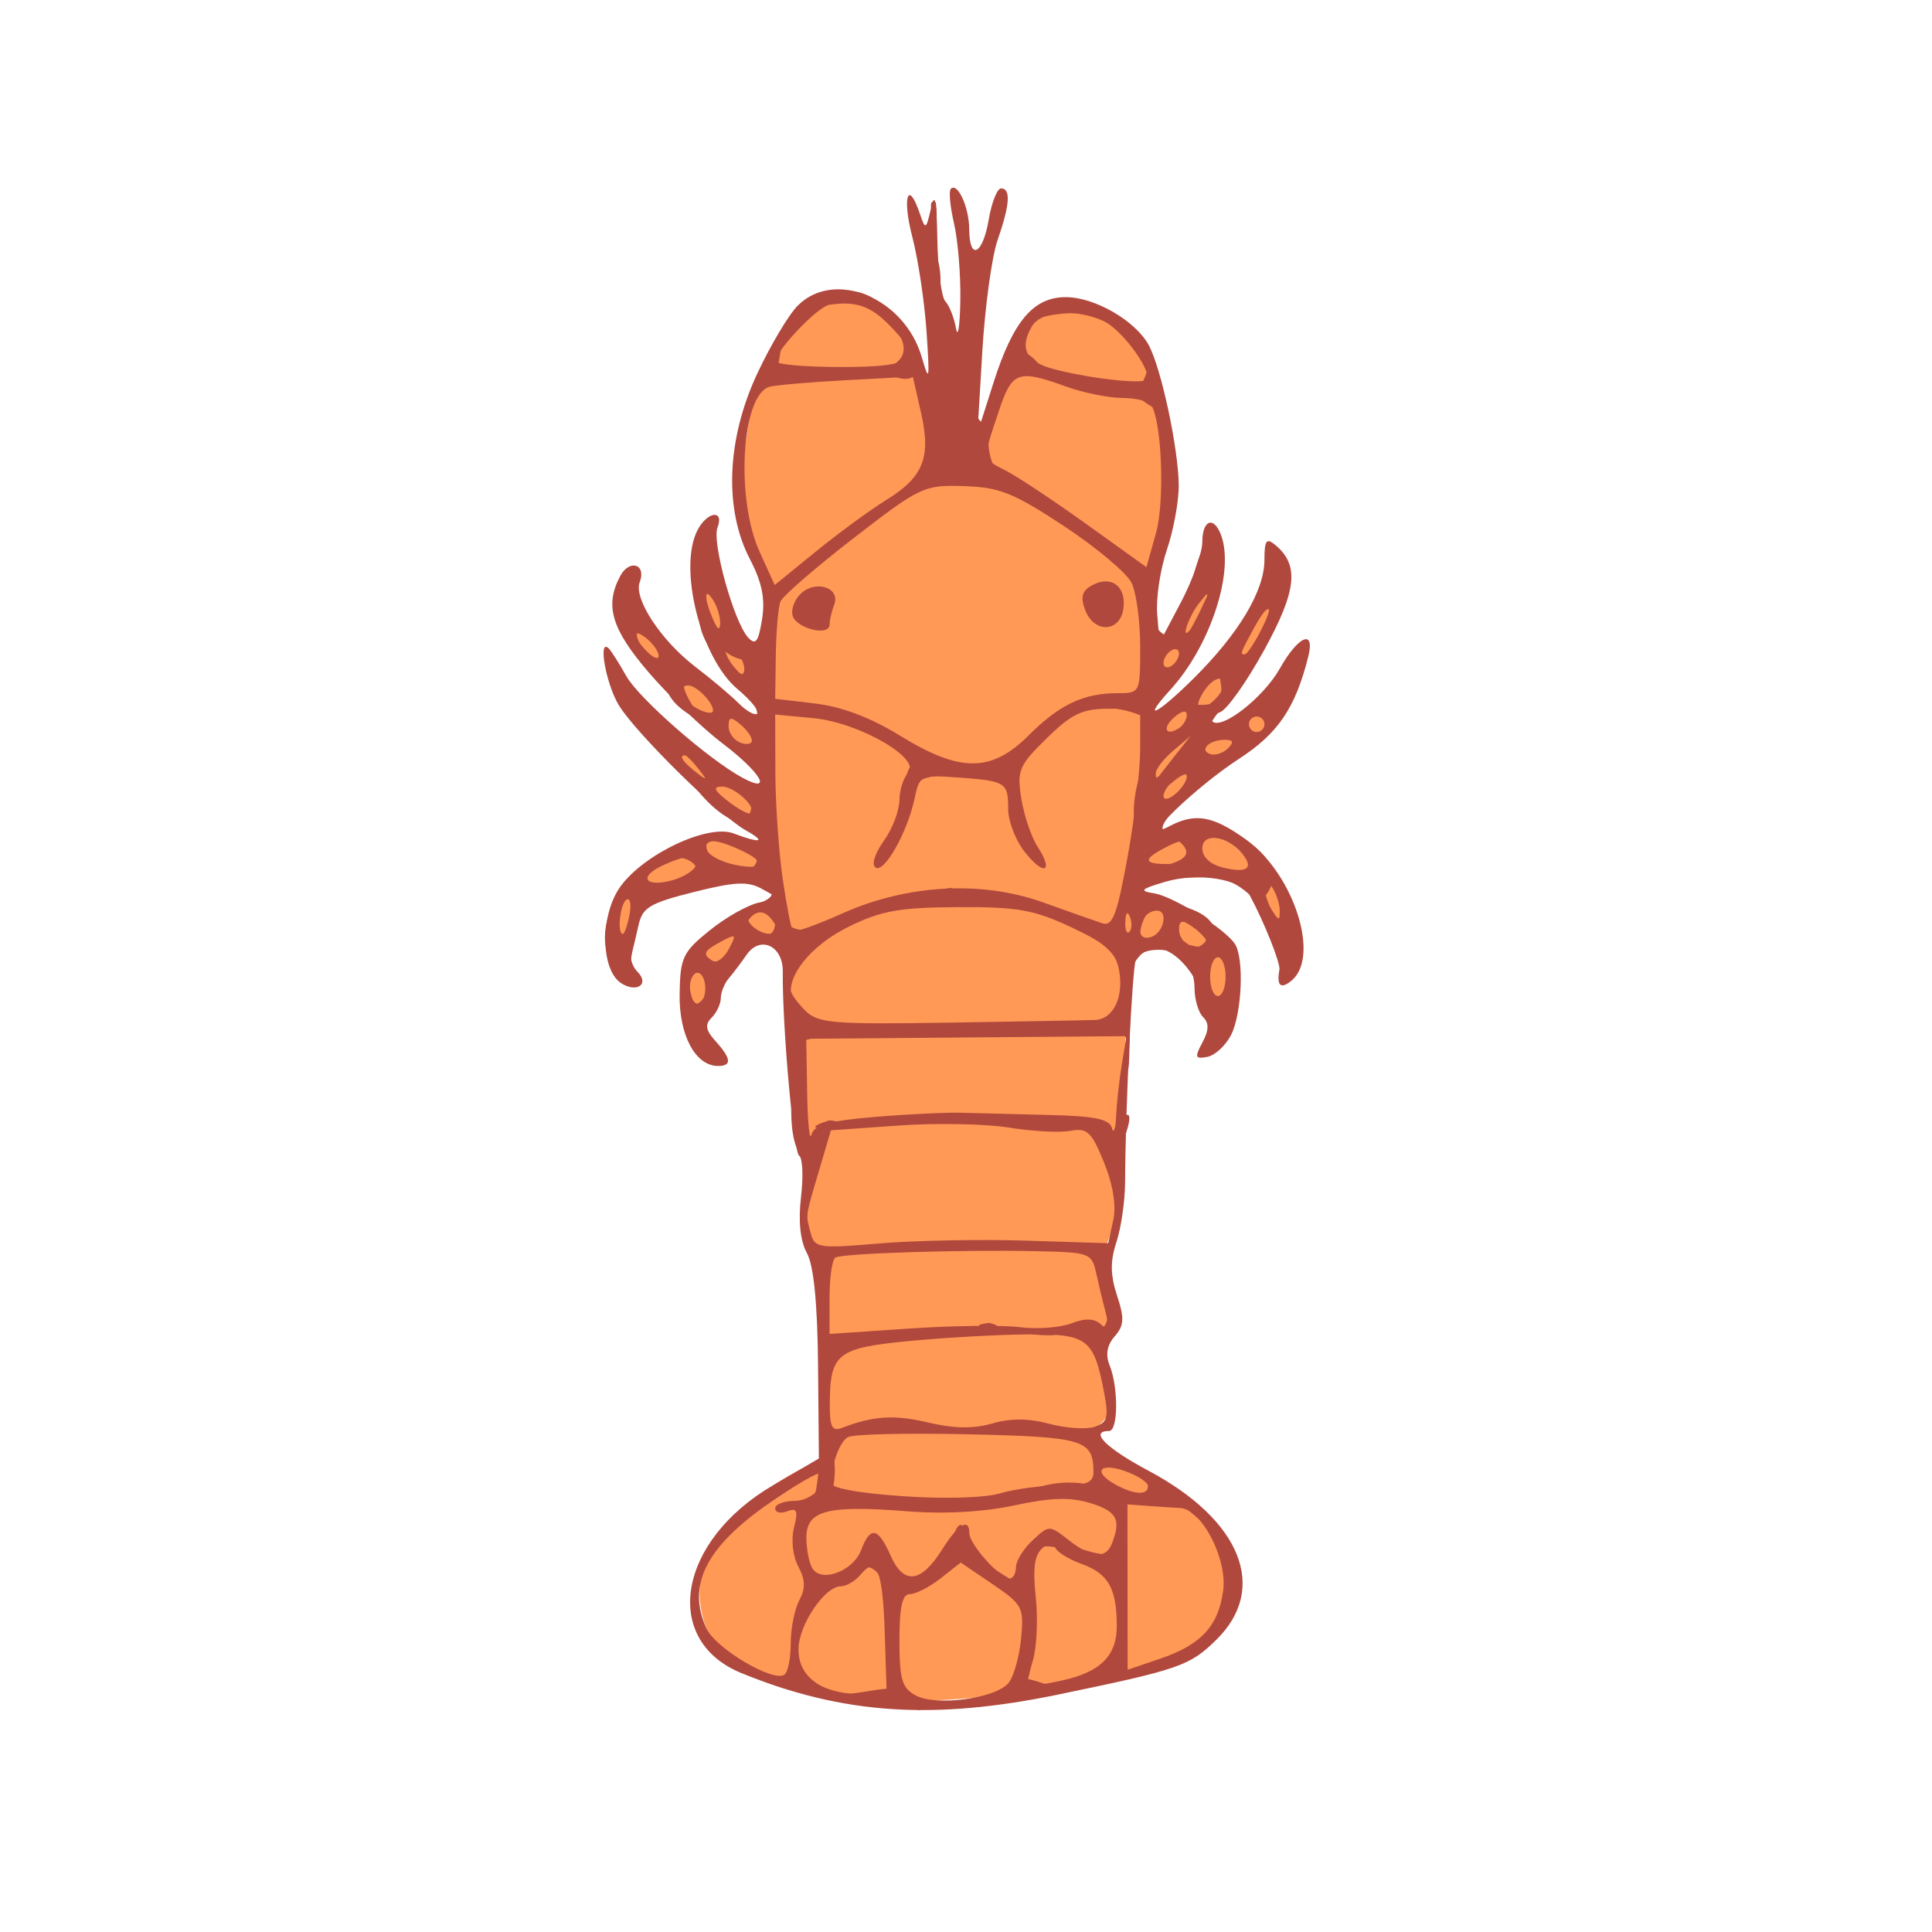 <?xml version="1.0" encoding="UTF-8" standalone="no"?>
<!-- Created with Inkscape (http://www.inkscape.org/) -->

<svg
   width="64"
   height="64"
   viewBox="0 0 16.933 16.933"
   version="1.1"
   id="svg5"
   inkscape:version="1.1.1 (3bf5ae0d25, 2021-09-20)"
   sodipodi:docname="cigale_de_mer.svg"
   xmlns:inkscape="http://www.inkscape.org/namespaces/inkscape"
   xmlns:sodipodi="http://sodipodi.sourceforge.net/DTD/sodipodi-0.dtd"
   xmlns="http://www.w3.org/2000/svg"
   xmlns:svg="http://www.w3.org/2000/svg">
  <sodipodi:namedview
     id="namedview7"
     pagecolor="#ffffff"
     bordercolor="#666666"
     borderopacity="1.0"
     inkscape:pageshadow="2"
     inkscape:pageopacity="0.0"
     inkscape:pagecheckerboard="0"
     inkscape:document-units="mm"
     showgrid="false"
     units="px"
     inkscape:zoom="11.313709"
     inkscape:cx="9.678524"
     inkscape:cy="23.29033"
     inkscape:window-width="1920"
     inkscape:window-height="1017"
     inkscape:window-x="1912"
     inkscape:window-y="-8"
     inkscape:window-maximized="1"
     inkscape:current-layer="g22858" />
  <defs
     id="defs2">
    <pattern
       id="EMFhbasepattern"
       patternUnits="userSpaceOnUse"
       width="6"
       height="6"
       x="0"
       y="0" />
    <pattern
       id="EMFhbasepattern-5"
       patternUnits="userSpaceOnUse"
       width="6"
       height="6"
       x="0"
       y="0" />
    <pattern
       id="EMFhbasepattern-56"
       patternUnits="userSpaceOnUse"
       width="6"
       height="6"
       x="0"
       y="0" />
    <pattern
       id="EMFhbasepattern-6"
       patternUnits="userSpaceOnUse"
       width="6"
       height="6"
       x="0"
       y="0" />
    <pattern
       id="EMFhbasepattern-62"
       patternUnits="userSpaceOnUse"
       width="6"
       height="6"
       x="0"
       y="0" />
    <pattern
       id="EMFhbasepattern-8"
       patternUnits="userSpaceOnUse"
       width="6"
       height="6"
       x="0"
       y="0" />
    <pattern
       id="EMFhbasepattern-81"
       patternUnits="userSpaceOnUse"
       width="6"
       height="6"
       x="0"
       y="0" />
    <pattern
       id="EMFhbasepattern-9"
       patternUnits="userSpaceOnUse"
       width="6"
       height="6"
       x="0"
       y="0" />
    <pattern
       id="EMFhbasepattern-52"
       patternUnits="userSpaceOnUse"
       width="6"
       height="6"
       x="0"
       y="0" />
    <pattern
       id="EMFhbasepattern-0"
       patternUnits="userSpaceOnUse"
       width="6"
       height="6"
       x="0"
       y="0" />
    <pattern
       id="EMFhbasepattern-7"
       patternUnits="userSpaceOnUse"
       width="6"
       height="6"
       x="0"
       y="0" />
    <pattern
       id="EMFhbasepattern-65"
       patternUnits="userSpaceOnUse"
       width="6"
       height="6"
       x="0"
       y="0" />
    <pattern
       id="EMFhbasepattern-3"
       patternUnits="userSpaceOnUse"
       width="6"
       height="6"
       x="0"
       y="0" />
    <pattern
       id="EMFhbasepattern-90"
       patternUnits="userSpaceOnUse"
       width="6"
       height="6"
       x="0"
       y="0" />
    <pattern
       id="EMFhbasepattern-4"
       patternUnits="userSpaceOnUse"
       width="6"
       height="6"
       x="0"
       y="0" />
    <pattern
       id="EMFhbasepattern-2"
       patternUnits="userSpaceOnUse"
       width="6"
       height="6"
       x="0"
       y="0" />
    <pattern
       id="EMFhbasepattern-40"
       patternUnits="userSpaceOnUse"
       width="6"
       height="6"
       x="0"
       y="0" />
    <pattern
       id="EMFhbasepattern-74"
       patternUnits="userSpaceOnUse"
       width="6"
       height="6"
       x="0"
       y="0" />
    <pattern
       id="EMFhbasepattern-656"
       patternUnits="userSpaceOnUse"
       width="6"
       height="6"
       x="0"
       y="0" />
    <pattern
       id="EMFhbasepattern-76"
       patternUnits="userSpaceOnUse"
       width="6"
       height="6"
       x="0"
       y="0" />
    <pattern
       id="EMFhbasepattern-1"
       patternUnits="userSpaceOnUse"
       width="6"
       height="6"
       x="0"
       y="0" />
    <pattern
       id="EMFhbasepattern-42"
       patternUnits="userSpaceOnUse"
       width="6"
       height="6"
       x="0"
       y="0" />
    <pattern
       id="EMFhbasepattern-73"
       patternUnits="userSpaceOnUse"
       width="6"
       height="6"
       x="0"
       y="0" />
    <pattern
       id="EMFhbasepattern-566"
       patternUnits="userSpaceOnUse"
       width="6"
       height="6"
       x="0"
       y="0" />
    <pattern
       id="EMFhbasepattern-71"
       patternUnits="userSpaceOnUse"
       width="6"
       height="6"
       x="0"
       y="0" />
    <pattern
       id="EMFhbasepattern-31"
       patternUnits="userSpaceOnUse"
       width="6"
       height="6"
       x="0"
       y="0" />
    <pattern
       id="EMFhbasepattern-60"
       patternUnits="userSpaceOnUse"
       width="6"
       height="6"
       x="0"
       y="0" />
    <pattern
       id="EMFhbasepattern-28"
       patternUnits="userSpaceOnUse"
       width="6"
       height="6"
       x="0"
       y="0" />
    <pattern
       id="EMFhbasepattern-02"
       patternUnits="userSpaceOnUse"
       width="6"
       height="6"
       x="0"
       y="0" />
    <pattern
       id="EMFhbasepattern-57"
       patternUnits="userSpaceOnUse"
       width="6"
       height="6"
       x="0"
       y="0" />
    <pattern
       id="EMFhbasepattern-50"
       patternUnits="userSpaceOnUse"
       width="6"
       height="6"
       x="0"
       y="0" />
    <pattern
       id="EMFhbasepattern-45"
       patternUnits="userSpaceOnUse"
       width="6"
       height="6"
       x="0"
       y="0" />
    <pattern
       id="EMFhbasepattern-33"
       patternUnits="userSpaceOnUse"
       width="6"
       height="6"
       x="0"
       y="0" />
    <pattern
       id="EMFhbasepattern-21"
       patternUnits="userSpaceOnUse"
       width="6"
       height="6"
       x="0"
       y="0" />
    <pattern
       id="EMFhbasepattern-818"
       patternUnits="userSpaceOnUse"
       width="6"
       height="6"
       x="0"
       y="0" />
    <pattern
       id="EMFhbasepattern-32"
       patternUnits="userSpaceOnUse"
       width="6"
       height="6"
       x="0"
       y="0" />
    <pattern
       id="EMFhbasepattern-38"
       patternUnits="userSpaceOnUse"
       width="6"
       height="6"
       x="0"
       y="0" />
    <pattern
       id="EMFhbasepattern-39"
       patternUnits="userSpaceOnUse"
       width="6"
       height="6"
       x="0"
       y="0" />
    <pattern
       id="EMFhbasepattern-86"
       patternUnits="userSpaceOnUse"
       width="6"
       height="6"
       x="0"
       y="0" />
    <pattern
       id="EMFhbasepattern-07"
       patternUnits="userSpaceOnUse"
       width="6"
       height="6"
       x="0"
       y="0" />
    <pattern
       id="EMFhbasepattern-524"
       patternUnits="userSpaceOnUse"
       width="6"
       height="6"
       x="0"
       y="0" />
    <pattern
       id="EMFhbasepattern-508"
       patternUnits="userSpaceOnUse"
       width="6"
       height="6"
       x="0"
       y="0" />
    <pattern
       id="EMFhbasepattern-217"
       patternUnits="userSpaceOnUse"
       width="6"
       height="6"
       x="0"
       y="0" />
    <pattern
       id="EMFhbasepattern-84"
       patternUnits="userSpaceOnUse"
       width="6"
       height="6"
       x="0"
       y="0" />
    <pattern
       id="EMFhbasepattern-96"
       patternUnits="userSpaceOnUse"
       width="6"
       height="6"
       x="0"
       y="0" />
    <pattern
       id="EMFhbasepattern-48"
       patternUnits="userSpaceOnUse"
       width="6"
       height="6"
       x="0"
       y="0" />
    <pattern
       id="EMFhbasepattern-23"
       patternUnits="userSpaceOnUse"
       width="6"
       height="6"
       x="0"
       y="0" />
    <pattern
       id="EMFhbasepattern-36"
       patternUnits="userSpaceOnUse"
       width="6"
       height="6"
       x="0"
       y="0" />
    <pattern
       id="EMFhbasepattern-900"
       patternUnits="userSpaceOnUse"
       width="6"
       height="6"
       x="0"
       y="0" />
    <pattern
       id="EMFhbasepattern-37"
       patternUnits="userSpaceOnUse"
       width="6"
       height="6"
       x="0"
       y="0" />
    <pattern
       id="EMFhbasepattern-11"
       patternUnits="userSpaceOnUse"
       width="6"
       height="6"
       x="0"
       y="0" />
    <pattern
       id="EMFhbasepattern-95"
       patternUnits="userSpaceOnUse"
       width="6"
       height="6"
       x="0"
       y="0" />
    <pattern
       id="EMFhbasepattern-10"
       patternUnits="userSpaceOnUse"
       width="6"
       height="6"
       x="0"
       y="0" />
    <pattern
       id="EMFhbasepattern-909"
       patternUnits="userSpaceOnUse"
       width="6"
       height="6"
       x="0"
       y="0" />
    <pattern
       id="EMFhbasepattern-06"
       patternUnits="userSpaceOnUse"
       width="6"
       height="6"
       x="0"
       y="0" />
    <pattern
       id="EMFhbasepattern-34"
       patternUnits="userSpaceOnUse"
       width="6"
       height="6"
       x="0"
       y="0" />
    <pattern
       id="EMFhbasepattern-41"
       patternUnits="userSpaceOnUse"
       width="6"
       height="6"
       x="0"
       y="0" />
    <pattern
       id="EMFhbasepattern-82"
       patternUnits="userSpaceOnUse"
       width="6"
       height="6"
       x="0"
       y="0" />
    <pattern
       id="EMFhbasepattern-94"
       patternUnits="userSpaceOnUse"
       width="6"
       height="6"
       x="0"
       y="0" />
    <pattern
       id="EMFhbasepattern-738"
       patternUnits="userSpaceOnUse"
       width="6"
       height="6"
       x="0"
       y="0" />
    <pattern
       id="EMFhbasepattern-19"
       patternUnits="userSpaceOnUse"
       width="6"
       height="6"
       x="0"
       y="0" />
    <pattern
       id="EMFhbasepattern-24"
       patternUnits="userSpaceOnUse"
       width="6"
       height="6"
       x="0"
       y="0" />
    <pattern
       id="EMFhbasepattern-320"
       patternUnits="userSpaceOnUse"
       width="6"
       height="6"
       x="0"
       y="0" />
    <pattern
       id="EMFhbasepattern-91"
       patternUnits="userSpaceOnUse"
       width="6"
       height="6"
       x="0"
       y="0" />
    <pattern
       id="EMFhbasepattern-64"
       patternUnits="userSpaceOnUse"
       width="6"
       height="6"
       x="0"
       y="0" />
  </defs>
  <g
     inkscape:label="Calque 1"
     inkscape:groupmode="layer"
     id="layer1">
    <g
       id="g4128"
       transform="translate(-0.631,0.126)">
      <g
         id="g5578"
         transform="translate(0.089,0.089)">
        <g
           id="g7501"
           transform="translate(-0.063,0.947)">
          <g
             id="g9467"
             transform="translate(-0.089,-0.803)">
            <g
               id="g10302"
               transform="translate(0.312,-0.045)">
              <g
                 id="g11479"
                 transform="translate(-0.126,0.063)">
                <g
                   id="g11873"
                   transform="translate(-0.236,0.665)">
                  <g
                     id="g12382"
                     transform="translate(-121.985,-82.268)">
                    <g
                       id="g13305"
                       transform="matrix(0.133,0,0,0.133,114.639,78.216)">
                      <g
                         id="g17429"
                         transform="translate(0.905,5.664)">
                        <g
                           id="g18595"
                           transform="translate(-3.363,-8.745)">
                          <g
                             id="g21002"
                             transform="translate(1.708,-2.82)">
                            <g
                               id="g23814"
                               transform="translate(8.725,-1.122)">
                              <g
                                 id="g24838"
                                 transform="translate(11.143,-0.857)">
                                <g
                                   id="g25315"
                                   transform="translate(-3.49,2.493)">
                                <g
                                   id="g27220"
                                   transform="translate(2.468,1.234)">
                                <g
                                   id="g29753"
                                   transform="translate(1.476,-2.374)">
                                <g
                                   id="g30615"
                                   transform="translate(0.92,1.369)">
                                <g
                                   id="g31433"
                                   transform="translate(-2.468,-1.41)">
                                <g
                                   id="g31731"
                                   transform="translate(1.058,-0.705)">
                                <g
                                   id="g33243"
                                   transform="matrix(1.077,0,0,1.077,-7.373,-3.174)">
                                <g
                                   id="g35254"
                                   transform="translate(-2.214,-0.92)">
                                <g
                                   id="g36749"
                                   transform="translate(-0.982,-2.782)">
                                <g
                                   id="g37297"
                                   transform="translate(-6.776,-3.503)">
                                <g
                                   id="g38955"
                                   transform="matrix(1.217,0,0,1.217,-23.105,-18.212)">
                                <g
                                   id="g39618"
                                   transform="translate(-0.269,-0.269)">
                                <g
                                   id="g40032"
                                   transform="translate(-1.901,-3.042)">
                                <g
                                   id="g40543"
                                   transform="translate(0.38,-2.091)">
                                <g
                                   id="g41372"
                                   transform="translate(1.966,-7.93)">
                                <g
                                   id="g43278"
                                   transform="translate(1.521,-0.38)">
                                <g
                                   id="g44210"
                                   transform="matrix(1.158,0,0,1.158,-18.904,-21.776)">
                                <g
                                   id="g44833"
                                   transform="matrix(1.12,0,0,1.12,-12.539,-14.548)">
                                <g
                                   id="g47597"
                                   transform="translate(3.111,-1.244)">
                                <g
                                   id="g48754"
                                   transform="translate(-2.904,-6.637)">
                                <g
                                   id="g234"
                                   transform="matrix(0.041,0,0,0.041,104.64,119.672)">
                                <g
                                   id="g2138"
                                   transform="translate(-86.211,-40.57)">
                                <g
                                   id="g2696"
                                   transform="translate(-124306.44,-9412.237)">
                                <g
                                   id="g3765"
                                   transform="translate(25.356,-50.712)">
                                <g
                                   id="g4250"
                                   transform="translate(-70.997,-101.425)">
                                <g
                                   id="g1279"
                                   transform="translate(40.57,-76.069)">
                                <g
                                   id="g9841"
                                   transform="translate(-70.997,30.428)">
                                <g
                                   id="g10661"
                                   transform="translate(-64.546,-46.617)">
                                <g
                                   id="g22277"
                                   transform="translate(-53.248,-70.997)">
                                <g
                                   id="g22858"
                                   transform="rotate(90,124804.94,9867.684)"
                                   style="fill:#b0483e;fill-opacity:1">
                                <path
                                   style="fill:#ff9955;stroke:none;stroke-width:28.687px;stroke-linecap:butt;stroke-linejoin:miter;stroke-opacity:1;fill-opacity:1"
                                   d="m 125205.73,10043.372 c 0,0 57.99,159.699 164.31,119.56 106.33,-40.138 62.62,-305.091 45.17,-393.848 -17.45,-88.757 -45.34,-109.042 -96.05,-110.31 -50.71,-1.268 -114.42,135.339 -114.42,135.339 l -21.36,2.517 -17.31,-16.146 -64.97,10.776 -26.31,-19.651 -51.03,18.7 -58.64,-20.602 -85.26,-1.268 -145.48,-3.803 -13.63,-31.061 21.55,-39.928 49.45,-15.856 -44.06,-17.432 -46.91,32.329 -24.72,57.685 -14.26,8.558 -3.17,-102.376 52.61,-41.204 -34.52,-1.257 -61.51,65.598 9.19,61.806 -28.45,-3.095 -76.78,-108.156 -19.65,6.339 23.77,49.445 -12.68,7.29 -28.52,-24.722 -85.26,-51.98 -5.08,19.017 62.44,33.914 60.86,73.216 -25.36,6.656 -41.2,-40.57 -64.66,-28.843 -12.04,10.459 51.03,24.722 23.13,22.187 -29.79,8.558 -137.87,-23.771 -110.3,20.919 -39.31,41.204 -9.5,42.472 6.83,28.844 113.81,51.055 c 0,0 0.43,32.936 -10.98,37.373 -11.41,4.437 -88.11,35.499 -88.11,35.499 l -30.43,39.302 4.44,36.767 39.3,36.132 58.95,28.526 72.9,11.41 67.36,-9.653 36.64,-20.619 52.78,3.138 4.93,17.929 -69.03,36.307 12.11,9.413 49.75,-10.309 28.24,-16.585 14.79,-22.86 30.03,-15.24 7.49,16.182 -46.48,47.916 -56.48,61.409 15.24,6.275 41.68,-33.17 39,-38.1 37.21,-50.203 28.68,-9.861 8.97,8.068 -54.24,73.063 10.31,10.31 12.89,-10.516 57.04,-70.615 23.75,-8.517 -17.03,48.41 20.17,48.858 25.1,30.48 24.65,15.24 38.1,1.793 -5.82,-13.447 -40.79,-9.413 -21.07,-64.995 -3.14,-53.34 21.06,-14.77 11.22,10.736 -0.9,12.102 39.44,52.444 18.38,9.862 32.28,3.137 15.24,-12.999 -33.17,-14.343 -36.76,-24.205 -4.93,-17.93 0.45,-17.929 23.75,-10.758 54.69,-0.449 95.03,-9.861 39.89,-11.654 29.14,7.172 24.2,1.793 48.86,-15.688 148.81,-5.828 z"
                                   id="path23574" />
                                <path
                                   style="fill:#b0483e;fill-opacity:1;stroke-width:7.343"
                                   d="m 124443.55,10255.212 c 2.33,-2.335 14.06,-9.77 26.06,-16.521 21.26,-11.965 79.25,-78.302 96.31,-110.175 15.56,-29.072 -5.27,-16.902 -32.45,18.965 -14.54,19.183 -44.69,50.574 -67.01,69.757 -41.33,35.517 -63.55,42.117 -91.49,27.167 -16.33,-8.74 -11.1,-24.941 5.93,-18.402 15.47,5.933 55.3,-20.299 80,-52.675 11.39,-14.939 26.89,-33.336 34.43,-40.884 7.55,-7.547 11.93,-15.514 9.75,-17.703 -2.2,-2.191 -12.63,6.291 -23.19,18.848 -29.51,35.055 -115.41,56.422 -150.77,37.498 -17.41,-9.32 -19.02,-25.189 -1.88,-18.613 14.03,5.384 89.2,-15.55 103.85,-28.926 7.8,-7.106 4.44,-9.708 -17.01,-13.19 -19.47,-3.159 -34.99,-0.03 -57.08,11.479 -47.25,24.624 -113.52,21.98 -175.44,-6.998 -26.82,-12.548 -55.7,-29.749 -64.18,-38.225 -34.88,-34.894 -7.28,-101.16 48.9,-117.357 24.43,-7.044 21.77,-7.542 -23.92,-4.481 -28.27,1.895 -68.74,7.958 -89.94,13.474 -37.53,9.76 -55.09,4.087 -22.04,-7.113 15.71,-5.322 15.44,-5.846 -5.5,-10.64 -15.65,-3.582 -7.04,-5.294 29.74,-5.911 28.47,-0.478 54.9,-3.893 58.74,-7.59 3.84,-3.696 15.24,-8.203 25.33,-10.014 10.1,-1.811 -1.47,-3.664 -25.7,-4.118 -24.23,-0.454 -57.18,2.218 -73.22,5.937 -16.04,3.719 -30.82,5.113 -32.83,3.097 -6.47,-6.464 17.28,-17.324 38.13,-17.44 30.49,-0.17 24.2,-12.83 -9.17,-18.47 -16.16,-2.729 -29.38,-7.976 -29.38,-11.66 0,-9.377 15.45,-8.349 48.64,3.236 15.66,5.463 63.16,11.995 105.56,14.513 l 77.1,4.58 -47.73,-15.202 c -58.09,-18.502 -80.78,-37.707 -80.75,-68.341 0,-27.424 22.46,-66.094 45.48,-78.457 22.01,-11.821 97.55,-27.984 132.3,-28.312 15.01,-0.142 42.44,4.888 60.97,11.177 18.52,6.289 45.9,10.419 60.84,9.179 l 27.15,-2.256 -38.3,-20.193 c -21.07,-11.106 -46.69,-20.193 -56.92,-20.193 -20.7,0 -24.96,-10.677 -6.98,-17.572 34.47,-13.226 104.97,9.749 146.72,47.811 30.75,28.022 23.57,12.71 -9.93,-21.182 -42.89,-43.396 -83.57,-67.8 -113.01,-67.8 -18.48,0 -20.98,-1.845 -13.96,-10.294 18.94,-22.828 43.15,-20.28 99.11,10.433 29.88,16.402 56.37,35.118 58.85,41.592 2.48,6.474 6.42,9.874 8.73,7.557 8.59,-8.594 -22.5,-48.418 -49.79,-63.751 -31.19,-17.531 -37.91,-33.624 -11.25,-26.931 48.43,12.154 72.49,28.476 96.5,65.446 26.52,40.854 80.04,96.305 63.98,66.297 -13.25,-24.753 -10.33,-41.626 12.74,-73.463 32.44,-44.779 110.38,-69.748 132.92,-42.584 8.57,10.322 4.99,14.361 -10.21,11.539 -6.08,-1.127 -45.26,14.493 -70.41,28.061 -15.56,8.401 -21.95,49.117 -12.6,80.42 6.87,23.002 8.41,24.401 10.81,9.788 3.02,-18.399 33.74,-67.244 47.97,-76.298 13.75,-8.736 65.63,-6.503 85.77,3.691 10.07,5.09 19.45,15.229 20.85,22.53 2.22,11.536 0.44,12.144 -13.57,4.643 -11.67,-6.243 -18.35,-6.412 -24.15,-0.609 -4.41,4.413 -16.62,8.023 -27.12,8.023 -10.5,0 -23.06,3.965 -27.9,8.811 -11.71,11.707 -11.26,42.109 0.68,46.693 9.08,3.486 142.13,9.91 210.2,10.148 17.85,0.063 43.45,3.746 56.91,8.186 18.1,5.974 31.25,5.828 50.62,-0.562 21.52,-7.104 28.35,-6.71 38.55,2.225 8.2,7.187 17.35,8.847 27.07,4.909 21.07,-8.536 62.42,-8.297 62.42,0.361 0,19.098 16.02,3.218 37.59,-37.265 46.76,-87.719 111.45,-113.585 159.96,-63.96 24.6,25.155 27.91,34.71 51.57,148.953 24.56,118.571 18.83,204 -20.12,299.726 -31.01,76.211 -124.97,60.497 -177.66,-29.71 l -25.31,-43.324 -88.28,0.784 c -58.23,0.518 -94.31,4.102 -105.97,10.53 -11.46,6.316 -30.14,8.273 -53.04,5.562 -19.43,-2.302 -37,-1.494 -39.03,1.796 -3.31,5.345 -124.28,16.086 -173.97,15.445 -24.58,-0.316 -34.65,21.388 -15.89,34.295 7.28,5.017 17.24,12.54 22.12,16.715 4.88,4.177 13.3,7.594 18.72,7.594 5.42,0 13.74,3.886 18.5,8.637 6.61,6.622 11.81,5.765 22.23,-3.671 16.44,-14.882 23.46,-15.609 23.46,-2.433 0,21.457 -28.94,36.992 -67.83,36.406 -34.69,-0.523 -39.79,-2.916 -60.29,-28.303 -12.33,-15.253 -24.19,-36.277 -26.38,-46.72 l -3.98,-18.987 -9.01,16.297 c -7.3,13.19 -6.72,25.456 3.06,64.339 10.45,41.605 14.64,48.605 31.34,52.237 10.6,2.308 23,5.314 27.56,6.68 4.56,1.367 11.94,-1.167 16.4,-5.631 11.65,-11.644 20.32,0.272 11.02,15.122 -12.36,19.734 -64.21,20.397 -91.22,1.168 -31.01,-22.085 -59.76,-83.012 -50.56,-107.192 9.71,-25.528 8.21,-31.547 -2.87,-11.579 -13.52,24.346 -92.02,104.028 -118.25,120.021 -20.1,12.256 -64.28,20.074 -53.7,9.504 z m 269.88,-13.254 c 0,-1.548 -8.16,-4.375 -18.14,-6.281 -9.97,-1.907 -16.37,-0.641 -14.24,2.815 3.75,6.084 32.38,9.148 32.38,3.466 z m -266.96,-22.884 c 6.06,-6.058 7.88,-11.015 4.05,-11.015 -3.84,0 -11.09,4.957 -16.12,11.015 -5.02,6.058 -6.84,11.015 -4.04,11.015 2.8,0 10.05,-4.957 16.11,-11.015 z m 216.35,-23.421 c -2.89,-10.824 -9.21,-20.996 -14.04,-22.605 -11.05,-3.685 -11.18,7.026 -0.36,30.764 10.78,23.651 21.31,17.682 14.4,-8.159 z m -162.33,-24.308 c 4.32,-8.077 5.1,-14.686 1.73,-14.686 -7.81,0 -23.76,15.776 -23.76,23.497 0,11.398 14.27,5.69 22.03,-8.811 z m 59.68,1.836 c 9.14,-11.647 8.87,-11.906 -2.77,-2.772 -7.07,5.542 -12.85,11.325 -12.85,12.849 0,6.044 6.03,2.155 15.62,-10.077 z m 219.35,-1.836 c 0,-4.038 -6.61,-7.342 -14.69,-7.342 -8.07,0 -14.69,3.304 -14.69,7.342 0,4.039 6.62,7.344 14.69,7.344 8.08,0 14.69,-3.305 14.69,-7.344 z m 590.52,-8.413 c 18.73,-8.532 50.82,-62.347 43.88,-73.574 -2.08,-3.37 -15.37,-6.127 -29.54,-6.127 -14.16,0 -32.54,-3.641 -40.86,-8.092 -11.24,-6.013 -19.45,-5.772 -32,0.938 -9.71,5.197 -25.3,6.915 -36.72,4.048 -16.06,-4.03 -19.02,-2.806 -15.48,6.405 2.39,6.263 1.16,11.387 -2.75,11.387 -3.91,0 -7.1,-8.364 -7.1,-18.588 0,-16.467 -17.35,-32.604 -25.88,-24.074 -1.76,1.764 10.77,23.386 27.85,48.048 41.69,60.179 77.68,78.274 118.6,59.629 z m -954,-6.273 c 9.69,-4.161 10.95,-6.448 3.68,-6.714 -6.06,-0.222 -15.97,2.799 -22.03,6.714 -13.42,8.675 -1.82,8.675 18.35,0 z m 232.03,-20.742 c 5.72,-27.996 -2.37,-30.622 -14.23,-4.612 -10.98,24.091 -10.82,34.686 0.47,30.925 4.94,-1.648 11.13,-13.489 13.76,-26.313 z m 90.84,21.111 c 2.37,-3.836 -2.64,-10.695 -11.14,-15.241 -14.17,-7.588 -14.78,-7.013 -7.29,6.974 9.11,17.031 12.16,18.399 18.43,8.267 z m -139.61,-36.183 c -5.75,-5.749 -25.38,15.687 -25.21,27.535 0.12,8.909 3.72,7.306 14.18,-6.297 7.71,-10.036 12.67,-19.593 11.03,-21.238 z m -131.87,7.65 c -5.25,-5.251 -25.68,5.338 -25.68,13.31 0,4.834 5.26,4.346 14.35,-1.327 7.89,-4.929 12.99,-10.322 11.33,-11.983 z m 65.09,2.465 c 2.33,-6.058 1.43,-11.015 -1.99,-11.015 -3.42,0 -10.33,4.957 -15.36,11.015 -7.43,8.966 -7.06,11.013 1.99,11.013 6.12,0 13.03,-4.956 15.36,-11.013 z m -180.44,-18.284 31.48,-14.289 -31.59,-38.785 c -17.38,-21.331 -39.39,-51.417 -48.94,-66.856 -21.72,-35.155 -40.16,-42.402 -82.99,-32.603 l -33.54,7.675 3.37,63.214 c 1.86,34.766 4.7,67.422 6.31,72.568 8.22,26.211 105.64,31.884 155.9,9.075 z m 361.24,-9.252 c 0.11,-3.029 -4.84,-5.507 -10.9,-5.507 -11.24,0 -15.05,15.55 -6,24.587 4.92,4.93 16.68,-8.339 16.9,-19.08 z m -535.91,-67.922 c 0,-69.751 -7.35,-77.761 -40.72,-44.39 -17.17,17.175 -21.7,30.948 -18.18,55.405 1.58,10.971 42.91,50.533 53.39,51.101 3.02,0.165 5.51,-27.787 5.51,-62.116 z m 318.21,24.303 c 2.96,-24.969 13.43,-52.575 30.4,-80.043 34.93,-56.608 34.86,-86.281 -0.27,-121.42 -29.11,-29.107 -39.94,-51.891 -39.94,-83.988 0,-21.425 -0.26,-21.55 -43.72,-21.55 -24.03,0 -51.3,3.652 -60.57,8.117 -9.28,4.464 -33.4,33.151 -53.59,63.749 -31.54,47.8 -36.88,61.144 -37.92,94.777 -1.16,37.853 0.47,41.297 49.24,104.416 27.75,35.899 54.73,66.986 59.95,69.082 5.23,2.097 28.05,4.073 50.7,4.392 l 41.21,0.58 z m -104.93,12.82 c -12.1,-14.58 -4,-36.424 11.34,-30.541 6.35,2.438 14.82,4.433 18.8,4.433 12,0 3.49,32.716 -9.12,35.119 -6.44,1.224 -15.89,-2.831 -21.02,-9.011 z m -7.06,-274.602 c -9.61,-17.959 1.26,-32.306 22.23,-29.341 22.71,3.21 23.47,27.972 1.12,36.238 -12.36,4.569 -18.13,2.862 -23.35,-6.897 z m 277.35,292.852 c 25.66,-3.711 48.01,-8.093 49.65,-9.739 1.65,-1.644 -5.76,-22.498 -16.44,-46.34 -27.59,-61.476 -31.49,-131.892 -10.57,-190.207 8.7,-24.231 17.57,-49.372 19.73,-55.867 3.23,-9.734 -7.67,-13.929 -61.98,-23.864 -36.24,-6.63 -82.76,-12.054 -103.38,-12.054 h -37.5 v 29.948 c 0,24.804 4.81,34.853 28,58.505 25.7,26.232 30.34,28.182 56.9,23.959 15.91,-2.529 36.45,-9.478 45.66,-15.442 24.27,-15.706 27.95,-5.971 4.68,12.336 -10.85,8.537 -29.01,15.523 -40.34,15.523 -25.31,0 -26.64,2.109 -29.88,47.39 -2.53,35.273 -1.94,36.516 19.42,40.993 31.98,6.7 70.96,28.558 65.81,36.891 -2.58,4.178 -13.09,0.987 -25.23,-7.656 -11.45,-8.15 -28.73,-14.819 -38.41,-14.819 -9.67,0 -21.26,-3.674 -25.75,-8.164 -13.31,-13.304 -47.71,45.808 -51.88,89.115 l -3.5,36.534 54.17,-0.148 c 29.79,-0.08 75.17,-3.184 100.84,-6.894 z m 124.72,-21.172 c 12.25,-12.245 13.35,-25.306 11.57,-137.678 -1.09,-68.282 -2.22,-129.816 -2.52,-136.742 -0.74,-17.18 -22.06,-27.26 -47.39,-22.417 -16.83,3.216 -24.82,12.188 -40.31,45.211 -16.5,35.203 -19.27,50.815 -18.97,107.284 0.28,54.848 3.4,72.325 18.35,102.778 15.49,31.542 40.75,54.602 60.23,54.986 3.04,0.05 11.6,-5.981 19.04,-13.421 z m 636.65,-11.652 c 6.47,-9.872 10.64,-28.476 9.35,-41.661 l -2.34,-23.824 -55.07,1.766 c -59.17,1.897 -73.33,7.665 -55.39,22.555 6.23,5.17 11.33,13.712 11.33,18.982 0,15.304 36.79,40.02 59.57,40.02 13.99,0 24.72,-5.875 32.55,-17.838 z m -519.05,5.584 c -9.31,-2.474 -13.16,-16.134 -16.83,-59.727 -2.62,-31.085 -4.41,-68.084 -3.97,-82.219 0.43,-14.135 1.37,-51.221 2.1,-82.414 1,-43.5 3.88,-57.416 12.36,-59.727 6.08,-1.657 1.15,-3.433 -10.97,-3.945 -12.11,-0.513 -34.16,-2.938 -48.98,-5.389 l -26.94,-4.456 1.25,151.39 1.24,151.391 51.4,-0.848 c 28.27,-0.467 45.97,-2.292 39.34,-4.056 z m 93.06,0.702 c 14.02,-3.763 14.61,-7.665 9.76,-64.107 -2.85,-33.055 -4.07,-95.442 -2.73,-138.638 l 2.45,-78.538 -21.61,-4.745 c -13.82,-3.037 -33.56,0.108 -54.82,8.739 -28.98,11.762 -32.79,15.82 -29.82,31.794 1.87,10.071 0.49,36.266 -3.09,58.212 -3.57,21.945 -4.44,68.761 -1.94,104.034 l 4.55,64.134 37.5,11.069 c 45.57,13.452 41.61,12.92 59.75,8.045 z m 317.07,-1.673 c 13.62,-8.655 2.44,-38.416 -17.24,-45.9 -23.18,-8.812 -21.88,-16.064 5.06,-27.984 27.89,-12.345 25.97,-28.715 -5.69,-48.636 -24.28,-15.272 -30.55,-25.798 -15.37,-25.798 10.09,0 42.7,-29.021 42.7,-37.994 0,-3.335 -4.83,-6.063 -10.73,-6.063 -5.9,0 -17.33,-7.086 -25.4,-15.746 -14.58,-15.649 -14.58,-15.86 -0.29,-34.033 17.42,-22.133 18.29,-35.264 2.77,-41.22 -22.29,-8.553 -30.03,-4.282 -37.73,20.811 -5.75,18.742 -5.19,37.231 2.2,71.593 6.36,29.657 8.36,66.521 5.52,102.455 -5.89,74.869 -0.65,94.43 25.25,94.285 11.02,-0.07 24.06,-2.658 28.95,-5.769 z m -226.9,-91.411 c -2.79,-41.395 -3.38,-88.481 -1.3,-104.635 2.08,-16.154 0.46,-38.039 -3.58,-48.632 -5.22,-13.69 -4.85,-21.943 1.29,-28.535 6.87,-7.364 4.87,-8.276 -9.71,-4.427 -10.09,2.666 -27.44,6.833 -38.54,9.26 -19.59,4.28 -20.24,5.982 -21.32,56.73 -1.53,71.389 2.03,183.265 6.05,189.996 1.8,3.029 18.78,5.507 37.73,5.507 h 34.44 z m 93.93,63.567 c -11.48,-29.915 -12.68,-49.399 -5.03,-81.794 5.72,-24.271 5.98,-42.766 0.85,-60.303 -5.01,-17.151 -4.93,-34.407 0.23,-53.597 4.2,-15.566 5.55,-34.85 3,-42.853 -3.89,-12.279 -8.72,-13.781 -30.9,-9.62 -52.64,9.876 -57.08,15.565 -56.57,72.621 0.25,28.27 3.08,78.69 6.27,112.044 6.52,67.739 11.86,74.608 58.31,74.975 22.95,0.18 27.47,-1.999 23.84,-11.474 z m 64.49,-56.224 c 2.86,-40.115 1.77,-78.423 -2.67,-93.573 -4.13,-14.108 -7.5,-39.717 -7.5,-56.907 0,-24.915 -2.62,-31.233 -12.85,-31.143 -30.32,0.265 -32.95,9.046 -35.43,118.527 -1.32,58.097 -0.11,109.309 2.75,113.804 4.72,7.496 22.3,14.237 42.68,16.362 5.17,0.538 9.96,-24.124 13.02,-67.07 z m 188.54,-13.69 c 10.37,-19.381 2.8,-75.435 -11.83,-87.576 -5.87,-4.865 -24.71,-10.216 -41.87,-11.891 -29.59,-2.889 -32.25,-1.496 -51.61,27.005 l -20.41,30.05 14.9,18.945 c 8.19,10.42 14.91,23.456 14.91,28.969 0,7.35 11.68,10.024 43.79,10.024 37.08,0 45.08,-2.384 52.12,-15.525 z m -1157.9,-85.452 c 5.75,-11.114 28.58,-45.484 50.75,-76.38 l 40.31,-56.173 -32.36,-9.057 c -29.96,-8.39 -104.77,-5.575 -121.16,4.56 -3.49,2.158 -6.4,14.468 -6.46,27.355 -0.11,12.887 -4.88,36.648 -10.7,52.802 -16.62,46.139 -14.7,51.336 23.65,64.094 46.49,15.46 44.1,15.769 55.97,-7.201 z m -95.93,-45.924 c 9.64,-38.022 14.64,-88.07 8.8,-88.07 -13.21,0 -47.35,26.282 -54.49,41.945 -12.09,26.546 -9.74,59.074 4.89,67.708 21.05,12.42 33.9,5.62 40.8,-21.583 z m 1239.36,-7.961 c -8,-35.577 -23.51,-50.787 -51.64,-50.637 -35.49,0.189 -49.17,8.031 -58.36,33.462 -5.01,13.849 -12.6,25.18 -16.88,25.18 -4.85,0 -4.36,4.106 1.34,10.976 6.82,8.209 18.62,9.975 46.8,7.004 20.73,-2.185 47.6,-0.995 59.71,2.644 12.12,3.639 22.97,5.88 24.12,4.979 1.15,-0.901 -1.15,-16.025 -5.09,-33.609 z m -184.5,-50.255 c 9.35,-17.495 9.76,-29.854 0.97,-29.854 -3.64,0 -10.08,9.913 -14.3,22.028 -8.56,24.552 1.29,30.331 13.33,7.826 z m -523.08,-12.262 c -2.44,-2.44 -8.76,-2.701 -14.07,-0.58 -5.85,2.344 -4.12,4.084 4.44,4.436 7.74,0.319 12.07,-1.417 9.63,-3.857 z m 687.19,-29.264 c -13.16,-38.601 -30.81,-54.92 -64.29,-59.433 -30.15,-4.062 -77.15,20.299 -78.13,40.497 -0.33,6.738 -1.24,20.743 -2.02,31.122 l -1.43,18.871 78.2,-0.078 78.19,-0.078 -10.52,-30.901 z m -682.54,8.001 c -4.42,-11.509 -24.68,-15.529 -24.68,-4.895 0,8.971 8.43,15.909 19.34,15.909 5.48,0 7.77,-4.699 5.34,-11.014 z m -68.74,-14.686 c 0,-11.422 -4.17,-18.357 -11.01,-18.357 -13.03,0 -13.57,3.542 -3.42,22.511 10.22,19.092 14.43,17.88 14.43,-4.154 z m -81.38,9.1 c -1.68,-1.053 -11.33,-8.487 -21.42,-16.521 l -18.36,-14.607 13.99,16.521 c 7.7,9.087 17.33,16.521 21.42,16.521 4.08,0 6.05,-0.861 4.37,-1.914 z m -105.86,-12.772 c -2.5,-4.038 -7.85,-7.343 -11.89,-7.343 -4.03,0 -5.29,3.304 -2.8,7.343 2.49,4.038 7.84,7.343 11.88,7.343 4.04,0 5.3,-3.304 2.81,-7.343 z m 59.04,-6.854 c -2.66,-4.307 -8.35,-7.831 -12.64,-7.831 -4.88,0 -4.32,4.213 1.47,11.192 10.07,12.135 19.07,9.427 11.17,-3.36 z m 62.11,3.183 c -5.02,-6.058 -12.45,-11.014 -16.48,-11.014 -4.1,0 -3.3,4.87 1.79,11.014 5.03,6.058 12.45,11.014 16.49,11.014 4.1,0 3.3,-4.87 -1.8,-11.014 z m 143.58,-11.654 c 2.72,-4.39 1.56,-11.354 -2.56,-15.474 -5.09,-5.093 -10.13,-2.538 -15.77,7.983 -6.68,12.488 -6.18,15.474 2.56,15.474 5.96,0 13.06,-3.592 15.77,-7.983 z m -298.39,-2.037 c -1.68,-1.472 -11.32,-6.611 -21.41,-11.419 -17.31,-8.243 -17.55,-8.091 -4.11,2.677 11.7,9.371 35.6,17.559 25.52,8.743 z m 64.6,-24.597 c -6.73,-6.731 -14.79,-9.686 -17.91,-6.568 -3.11,3.119 0.7,10.323 8.47,16.009 18.34,13.407 25.31,6.43 9.44,-9.441 z m 46.98,-11.552 c -5.99,-5.997 -8.17,-5.175 -8.17,3.09 0,14.597 9.88,24.47 13.52,13.523 1.55,-4.644 -0.85,-12.12 -5.35,-16.613 z m 112.56,4.916 c 5.8,-23.137 0.82,-30 -13.29,-18.297 -17.11,14.206 -20.06,37.52 -4.75,37.52 8.12,0 15.06,-7.404 18.04,-19.224 z m 121.59,4.538 c 0,-4.039 -8.26,-7.343 -18.36,-7.343 -10.09,0 -18.35,3.304 -18.35,7.343 0,4.038 8.26,7.343 18.35,7.343 10.1,0 18.36,-3.304 18.36,-7.343 z m -323.09,-25.511 c 0,-1.916 -9.91,-8.609 -22.03,-14.874 -27.61,-14.28 -29.28,-8.078 -1.83,6.814 23.07,12.519 23.86,12.785 23.86,8.06 z m 73.43,-11.203 c 0,-4.038 -3.3,-7.343 -7.35,-7.343 -4.03,0 -7.33,3.304 -7.33,7.343 0,4.039 3.3,7.343 7.33,7.343 4.05,0 7.35,-3.304 7.35,-7.343 z m 168.89,-14.686 c 9.78,-6.327 9.78,-7.118 0,-7.118 -6.07,0 -15.98,3.203 -22.03,7.118 -9.8,6.327 -9.8,7.118 0,7.118 6.05,0 15.96,-3.203 22.03,-7.118 z"
                                   id="path22862" />
                                <path
                                   style="fill:#b0483e;fill-opacity:1;stroke-width:7.343"
                                   d="m 124460.11,10250.427 c 46.3,-34.673 86.13,-80.326 111.92,-132.19 2.81,-22.674 -57.47,19.694 -15.76,-16.011 50.16,-4.065 98.02,-1.519 146.03,-13.13 28.76,-31.252 -34,-86.715 -21.97,-125.146 10.46,52.146 42.33,122.155 91.29,124.841 -24.96,-10.919 -107.12,11.805 -68.33,36.57 29.29,-26.659 58.58,54.88 104.34,35.734 23.69,-18.418 42.51,-17.573 15.95,10.25 -51.86,38.912 -120,1.88 -137.83,-54.685 -17.37,-52.037 -30.97,42.453 -15.16,59.01 -10.24,60.071 59.37,53.249 87.97,63.245 -43.75,50.493 -119.06,-4.447 -130.13,-57.528 -21.36,-23.698 22.35,-108.09 -19.89,-49.244 -16.74,44.372 -78.92,62.455 -90.93,95.291 -2.9,12.822 -85.34,42.785 -57.5,22.993 z m 256.99,-5.654 c -9.61,-23.613 -70.43,-6.782 -16.69,5.141 5.8,3.144 13.78,0.913 16.69,-5.141 z m -47.72,-43.158 c -1.37,-59.705 -50.57,-18.382 -15.93,15.616 11.72,15.865 16.72,-6.584 15.93,-15.616 z m -111.62,-17.053 c 36.81,-76.155 -53.57,36.129 0,0 z m 221.76,-13.217 c -17.63,-26.76 -56.78,13.739 -11.6,6.765 3.87,-1.145 10.53,-1.616 11.6,-6.765 z m -136.45,-11.8 c 30.06,-22.973 -2.78,-74.743 -15.5,-19.856 -4.73,12.996 -4.12,33.174 15.5,19.856 z m 99.73,-4.79 c -10.9,-33.997 -55.73,-27.213 -19.25,4.005 5.07,6.991 20.55,7.45 19.25,-4.005 z m -141.44,-31.842 c -30.55,-17.413 -38.11,64.71 -11.32,20.897 4.2,-5.704 13.64,-12.668 11.32,-20.897 z m 3.77,-15.173 c -29.69,-6.077 -24,11.467 0,0 z m -222.13,135.488 c -45.29,-13.634 36.25,-11.135 42.52,-30.598 32.44,-19.255 55.6,-68.117 80.95,-82.458 -13.38,17.276 -57.85,77.063 -6.38,44.348 35.03,-68.076 5.46,48.818 -36.11,22.718 -29.63,4.337 -57.46,52.939 -11.79,20.29 12.72,1.584 -49.68,48.095 -69.19,25.7 z m 945.39,-69.402 c 29.7,-6.077 24.01,11.467 0,0 z m -999.29,-7.437 c 25.29,-24.744 116.22,-18.443 107.11,-53.167 -21.26,-18.632 -96.63,6.85 -45,-18.215 35.97,-2.508 83.36,15.329 53.55,52.351 21.77,-5.165 73.26,-83.449 76.22,-27.987 -35.22,-25.253 -66.4,61.518 -116.99,49.049 -24.53,2.024 -51.39,7.202 -74.89,-2.031 z m 93.69,-6.844 c 43.3,-36.891 -85.54,9.32 -12.76,3.148 l 7.03,-1.417 z m -251.32,-51.904 c -45.31,-18.396 -94.86,-74.462 -45.73,-117.926 21.48,-28.831 86.04,-44.862 54.27,8.564 -17.27,-68.868 -105.15,44.629 -48.45,72.43 17.24,39.306 68.52,7.34 65.36,49.07 -8.61,-3.777 -17,-8.032 -25.45,-12.137 z m 322.16,-28.608 c 1.43,-31.571 21.73,-88.059 40.19,-93.386 -21.2,25.319 -25.58,74.572 -40.19,93.386 z m 299.34,-5.328 c 13.51,-40.489 9.82,-84.188 12.97,-126.316 2.9,42.158 -3.07,86.004 9.17,126.664 32.7,9.889 -37.55,15.095 -22.14,-0.348 z m 89.34,2.917 c 22.84,8.619 48,-46.765 40.14,-3.795 -13.2,17.064 -99.16,7.771 -40.14,3.795 z m 539.12,-7.875 c 31.88,-34.801 -20.78,-94.484 26.11,-107.52 -13.41,40.699 3.71,92.372 -34.99,122.581 -7.81,9.752 8.03,-13.134 8.88,-15.061 z m -1031.08,-7.544 c 8.06,-40.654 59.63,18.642 8.57,13.735 -7.1,0.239 -9.17,-8.428 -8.57,-13.735 z m 855.53,0.157 c -16.46,-7.711 -100.51,-4.306 -40.15,-17.988 18.14,-6.039 68.85,2.641 44.69,23.696 z m -356.22,-14.843 c 4.9,-44.232 14.25,46.16 0,0 z m 124.87,4.461 c 30.6,-11.043 80.56,12.968 92.52,-13.902 25.47,6.516 43.76,19.083 6.62,15.454 -31.44,6.989 -68.44,8.08 -99.14,-1.552 z m 311.73,2.394 c -7.92,-34.837 21.36,25.345 0,0 z m -317.96,-36.227 c 7.55,-44.494 3.27,41.739 0,0 z m 235.24,-3.671 c 6.6,-41.175 2.53,43.176 0,0 z m 68.32,10.989 c -29.51,-15.118 -37.58,-25.566 1.65,-34.126 16.43,-26.657 44.41,-0.796 61.1,1.984 -38.46,-1.824 -77.04,3.148 -57.85,36.778 z m -420.35,-25.674 c -0.39,-42.12 -8.75,16.136 0.88,16.994 l -0.67,-6.597 z m -261.91,-4.944 c -35.25,-23.163 -117.05,-7.669 -71.88,-67.493 7.35,-60.6 -74.47,-86.949 -67.76,-148.205 9.07,-34.103 -59.77,-101.679 -47.94,-33.031 -65.94,-9.753 -100.08,55.673 -132.4,101.432 -14.28,23.97 -36,39.012 -11.05,3.368 23.47,-36.528 48.41,-72.422 78.91,-103.482 -15.13,-4.093 -85.76,-25.774 -41.81,-19.745 24.87,9.559 85.99,27.519 95.68,1.201 -25.44,-23.842 -81.87,-25.505 -96.77,-44.024 63.52,-20.233 121.53,22.001 167.99,60.055 9.22,-16.473 -65.3,-75.648 -5.86,-44.376 3.16,-50.949 -45.62,2.818 -61.77,-35.191 -23.81,-23.824 -70.35,-34.934 -92.98,-33.183 51.57,-44.832 113.44,16.084 157.5,44.11 50.96,42.87 -11.19,-48 -32.87,-55.886 -22.78,-8.983 -41.6,-29.056 -1.84,-17.962 36.33,10.229 82.39,38.532 84.87,75.884 -35.95,-53.639 -23.83,50.967 7.37,14.637 24.29,11.591 80.87,76.469 49.13,10.691 5.26,-37.068 37.74,-95.795 71.61,-67.91 54.11,-9.437 4.14,-19.923 -1.01,-20.641 20.45,-18.406 122.11,-1.75 51.8,8.694 -55.15,8.387 -85.47,57.131 -66.55,110.169 24.73,62.414 12.46,-41.663 47.15,-50.335 19.53,-36.289 122.49,-20.742 106.76,7.815 -42.1,-16.091 -126.87,44.083 -69.71,70.594 19.07,2.334 137.68,0.363 79.37,5.685 -29.18,-7.197 -20.37,20.155 -20.47,39.405 0.69,25.061 1.38,50.121 2.07,75.182 -5.73,-35.666 0.23,-76.077 -21.25,-106.783 -54.41,-31.393 -80.52,45.002 -101.76,75.283 1.21,-40.019 82.04,-101.224 1.4,-92.488 -41.58,49.681 -27.66,-84.176 -62.01,-38.423 39.89,59.425 -84.41,44.476 -96.24,7.398 -11.25,-44.652 -51.08,-9.92 -9.27,7.248 -25.61,31.373 -28.68,93.621 18.81,120.879 59.91,21.975 -11.72,127.314 67.71,119.961 13.21,-2.302 67.1,42.683 25.07,19.465 z m 91.18,-251.199 c -17.01,-36.755 -57.05,0.476 -10.12,10.158 5.43,0.121 10.24,-4.742 10.12,-10.158 z m -154.21,-3.154 c -10.03,-25.503 -65.46,-63.594 -27.99,-15.762 3.92,4.95 25.41,34.168 27.99,15.762 z m 29.38,-1.088 c -4.44,-22.92 -55.76,-49.731 -22.42,-11.87 3.95,2.645 22.59,31.544 22.42,11.87 z m 127.72,-31.578 c 14.86,-55.144 -56.21,40.317 -4.01,5.503 z m -289.27,1.739 c -9.66,-22.053 -72.4,-29.652 -27.53,-1.437 6.88,1.749 26.5,16.619 27.53,1.437 z m 211.48,-15.973 c 22,-28.25 1.86,-74.628 -19.65,-24.085 -16.7,16.832 -3.34,48.362 19.65,24.085 z m 117.27,-3.2 c 42.71,-28.177 -71.68,-20.914 -20.85,4.255 7.15,-0.323 13.97,-2.533 20.85,-4.255 z m -299.38,-27.775 c -11.3,-19.638 -91.9,-49.236 -40.38,-15.093 10.51,3.256 30.39,24.149 40.38,15.093 z m 66.09,-10.714 c -34.48,-57.962 -31.99,22.16 0,0 z m 721.95,285.472 c 4.84,-97.549 4.2,92.848 0,0 z m -1229.98,31.698 c 41.05,-4.727 -7.94,12.487 0,0 z m 36.35,-7.625 c 7.22,-34.487 106.19,-12.784 33.68,-4.439 -7.98,0.94 -32.5,7.281 -33.68,4.439 z m 1262.06,-5.707 c -1.36,-22.197 -78.33,-27.974 -34.69,-38.704 42.84,-18.061 34.37,-80.233 92.85,-58.674 45.91,5.874 -58.47,-6.312 -52.63,32.674 -13.45,17.395 -39.02,34.426 -9.92,50.332 10.36,3.147 18.5,36.775 4.39,14.372 z m -1063.9,-1.598 c -26.26,-1.481 -20.99,-50.782 -42.55,-42.772 64.9,-18.751 -97.54,-17.512 -36.44,-63.83 6.43,-23.983 27.19,-74.347 13.18,-17.79 -38.11,51.975 55.28,84.678 87.02,58.236 1.53,20.549 25.05,90.329 -21.21,66.156 z m 15.2,-29.694 c 8.92,-33.913 -53.42,-3.318 -13.36,0.023 -39.72,19.051 14.38,29.37 13.36,-0.023 z m 817.53,20.268 c 7.58,-44.824 3.24,41.898 0,0 z m -1067.24,2.327 c 41.05,-4.727 -7.94,12.487 0,0 z m 115.2,-2.327 c 2.21,-25.971 32.48,26.247 0,0 z m 55.06,-0.433 c 16.06,-15.9 17.24,25.54 0,0 z m 477.86,-11.193 c 7.53,-27.534 4.06,32.616 0,0 z m -621.05,-13.497 c 82.6,-10.579 -88.81,-43.336 -14.39,-33.641 22.76,7.217 123.62,22.661 52.76,33.899 -15.62,0 -66.43,9.01 -68.96,7.767 10.19,-2.675 20.4,-5.35 30.59,-8.025 z m 143.19,-0.577 c 8.88,-34.395 14.37,36.835 0,0 z m -51.4,-3.671 c 19.78,-29.599 17.31,28.595 0,0 z m 1293.58,-21.654 c -18.63,-25.961 -20.91,-22.463 -10.76,-52.925 2.22,-22.683 -36.2,-83.072 -8.3,-70.684 4.83,43.312 32,109.943 25.97,139.262 l -3.19,-6.121 z m -353.12,2.685 c 7.53,-27.535 4.06,32.617 0,0 z m -403,-14.074 c 6.59,-41.177 2.51,43.174 0,0 z m 212.67,-3.671 c 7.54,-44.5 3.27,41.741 0,0 z m -294.87,-7.993 c 20.21,-1.4 75.73,-49.249 32.65,-9.235 -9.4,13.108 -86.79,22.853 -37.16,10.63 l 3.02,-0.936 z m 643.37,-12.2 c -18.22,-47.434 -2.89,-105.935 58.16,-88.28 20.4,-0.723 83.98,0.576 31.2,10.563 -22.43,17.422 -52.56,63.599 -25.52,83.224 -52.2,-13.601 46.23,-108.811 -41.46,-87.384 -33.8,21.769 -7.29,95.04 -18.54,96.138 3.19,-0.618 -8.84,-14.302 -3.84,-14.261 z m -1113.31,-1.836 c -35.53,-41.367 12.18,-112.693 61.58,-117.496 32.66,-5.438 37.71,-10.444 18.33,17.071 3.5,13.432 -28.79,-27.518 -46.56,0.898 -49.1,22.025 -31.58,94.926 -20.86,110.853 l -5.42,-4.561 z m 882.99,-11.014 c 4.93,-52.24 4.07,57.561 0,0 z m 80.35,0 c 6.59,-41.176 2.5,43.175 0,0 z m -5.23,-47.321 c 17.63,-37.415 -105.71,18.67 -64.12,-13.485 31.3,-12.73 112.08,-6.172 61.34,22.864 z m -701.12,-7.981 c 1.58,-44.736 73.1,1.401 19.23,12.789 -9.1,5.872 -21.57,-1.71 -19.23,-12.789 z m 800.38,7.343 c 21.73,-25.816 32.04,15.18 0,0 z m -271.69,-14.455 c -18.16,-2.791 -45.91,-28 -9.38,-15.823 18.26,16.667 58,5.582 15.19,22.711 l -4.32,-1.617 z m 486.46,-60.578 c -17.06,-55.245 32.19,56.537 3.55,9.266 z m -1149.15,4.316 c 29.64,-6.088 24.04,11.476 0,0 z m 993.35,-6.547 c -2.74,-31.062 105.83,-74.61 44.25,-38.771 -18.22,7.701 -28.52,33.855 -44.25,38.771 z m 128.06,-35.436 c -25.43,-11.457 -49.98,-24.702 -7.43,-14.716 17.02,4.834 36.99,38.305 7.43,14.716 z"
                                   id="path22860" />
                                </g>
                                </g>
                                </g>
                                </g>
                                </g>
                                </g>
                                </g>
                                </g>
                                </g>
                                </g>
                                </g>
                                </g>
                                </g>
                                </g>
                                </g>
                                </g>
                                </g>
                                </g>
                                </g>
                                </g>
                                </g>
                                </g>
                                </g>
                                </g>
                                </g>
                                </g>
                                </g>
                                </g>
                                </g>
                                </g>
                              </g>
                            </g>
                          </g>
                        </g>
                      </g>
                    </g>
                  </g>
                </g>
              </g>
            </g>
          </g>
        </g>
      </g>
    </g>
  </g>
</svg>
